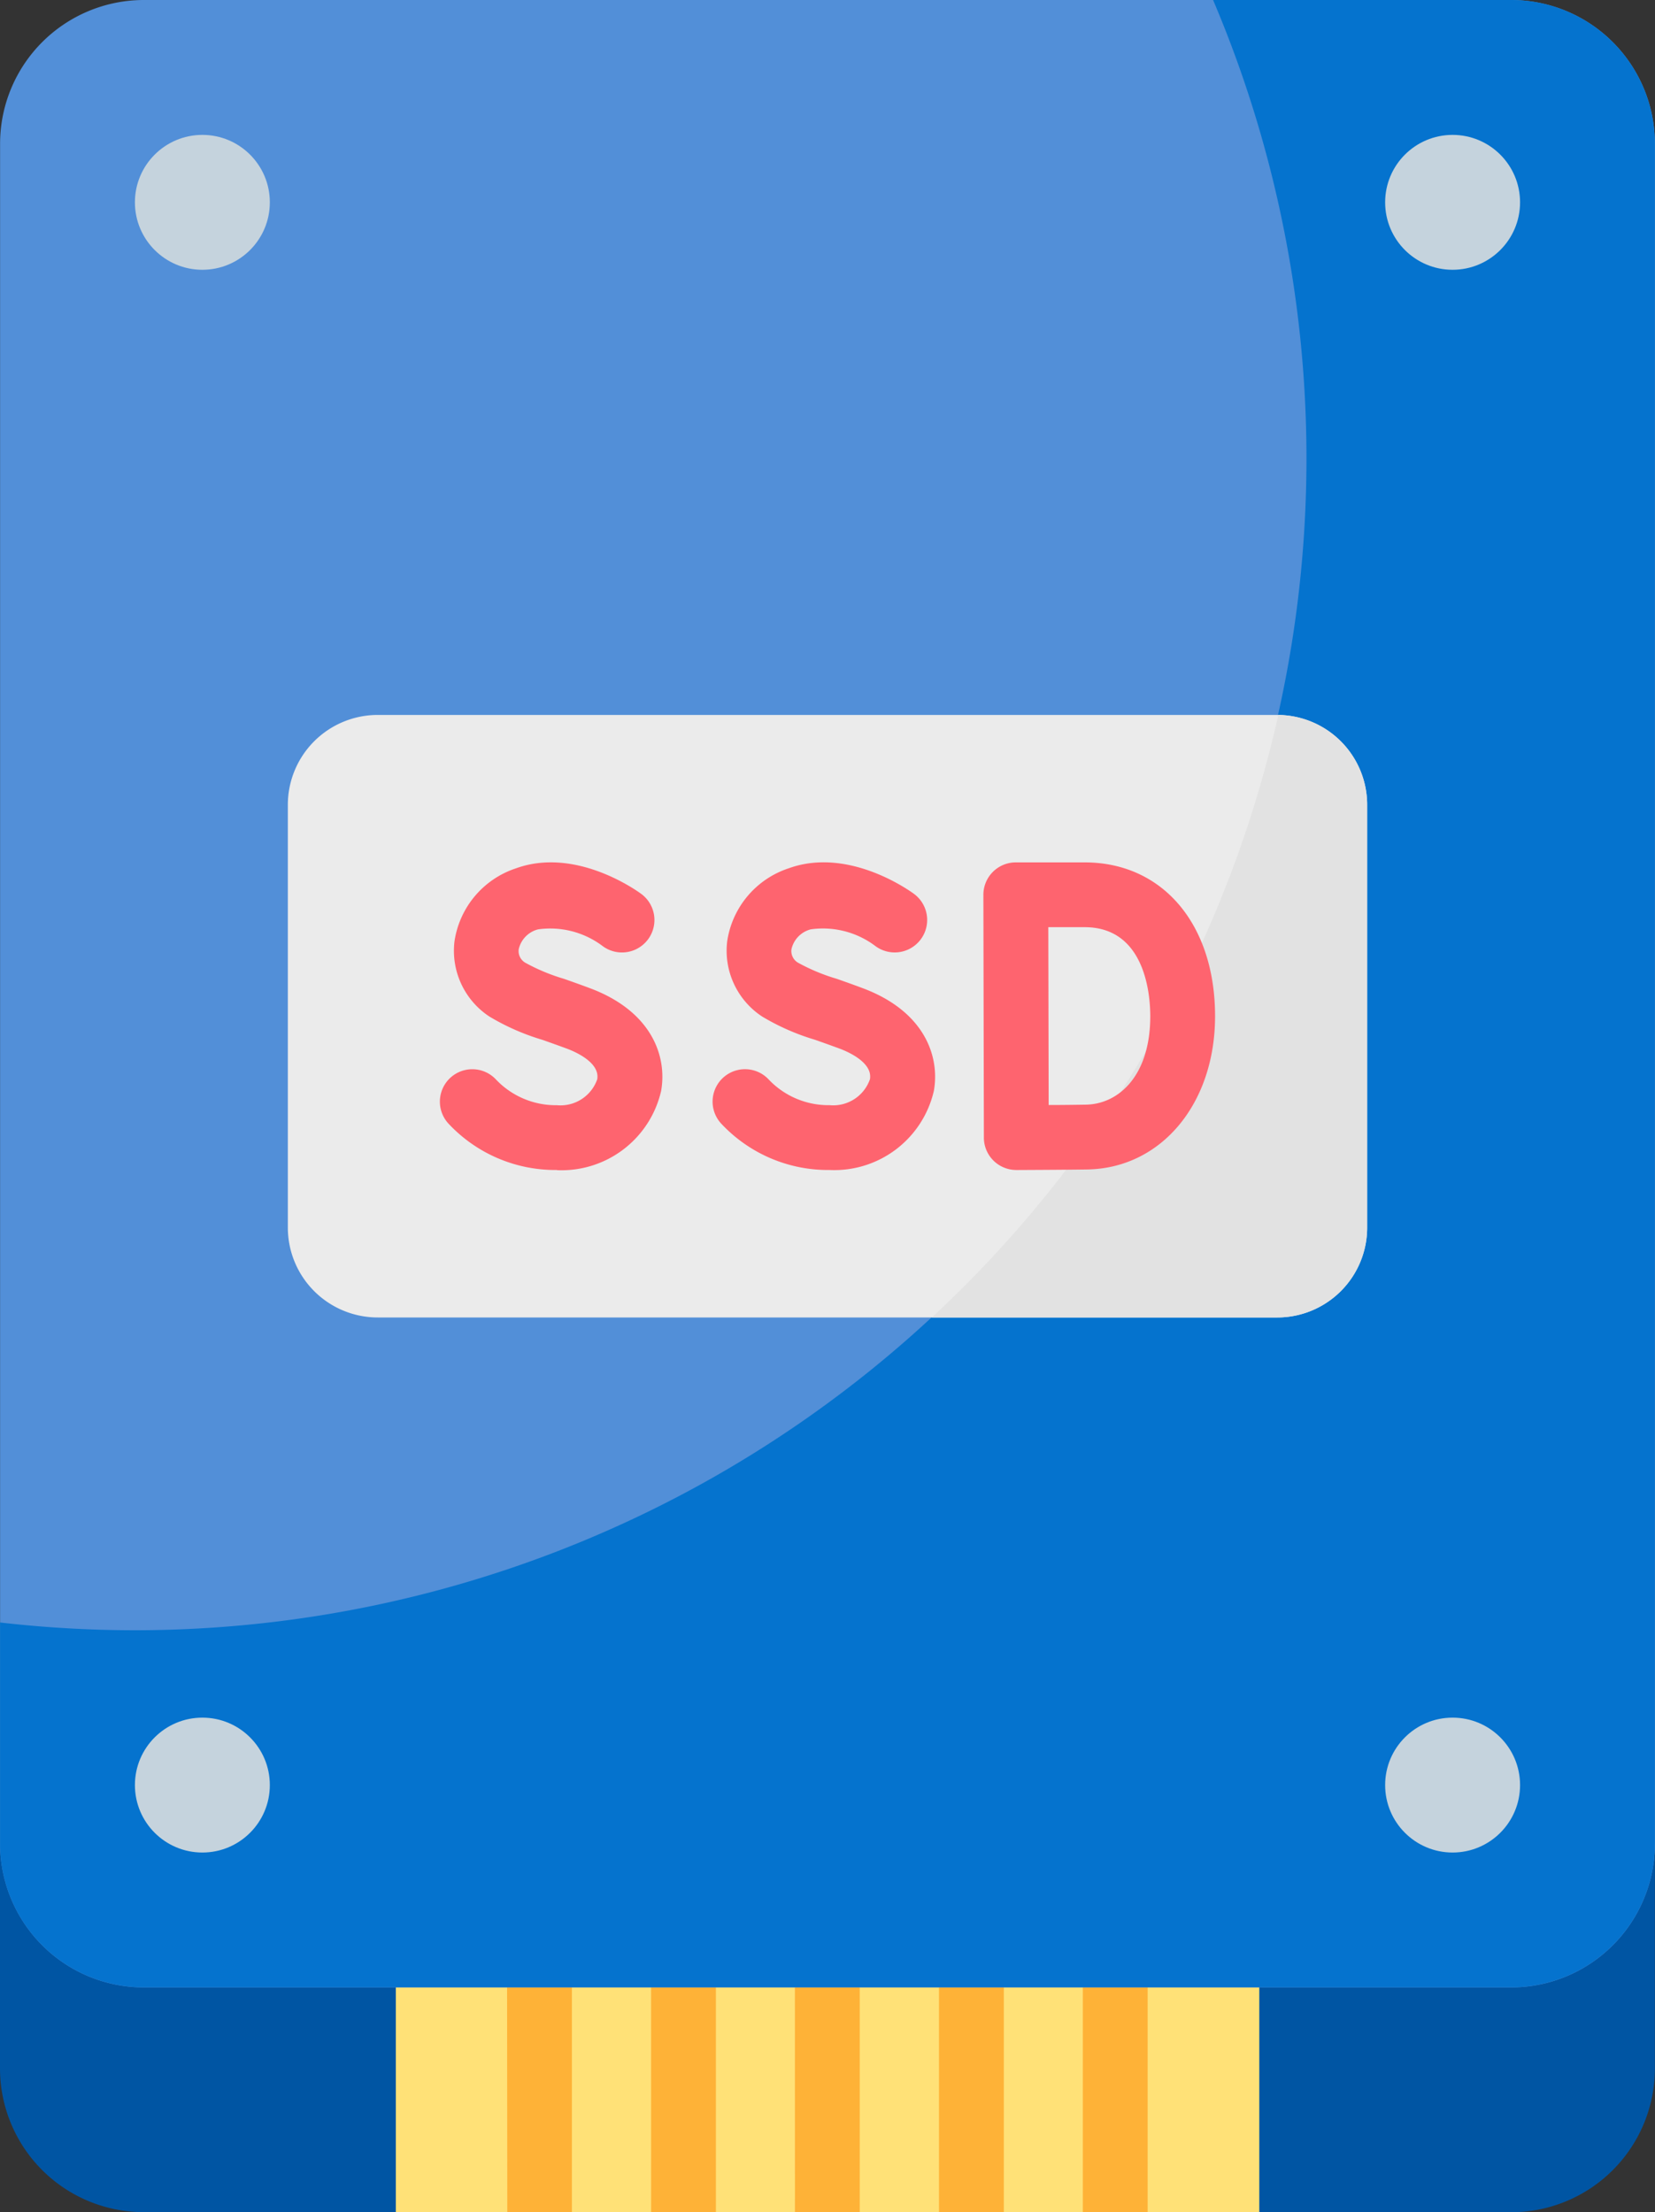 <svg xmlns="http://www.w3.org/2000/svg" width="59.838" height="80" viewBox="0 0 59.838 80">
  <rect x="0" y="0" width="59.838" height="80" fill="#333333" stroke="none"/>
  <g id="Group_19340" data-name="Group 19340" transform="translate(-64.52)">
    <path id="Path_73559" data-name="Path 73559" d="M64.52,426.667v8.13a5.2,5.2,0,0,0,5.2,5.2h9.106l4.031-4.065h23.157L110.048,440h9.106a5.2,5.2,0,0,0,5.2-5.2v-8.13Z" transform="translate(0 -360)" fill="#0055a3"/>
    <path id="Path_73560" data-name="Path 73560" d="M156.1,449.967h31.22v9.693H156.1Z" transform="translate(-77.269 -379.66)" fill="#ffe177"/>
    <path id="Path_73561" data-name="Path 73561" d="M197.508,452.575h2.344v9.285h-2.344Zm5.2,0h2.344v9.285h-2.344Zm-15.61,0h2.344v9.285H187.1Zm5.2,0h2.344v9.285H192.3Zm-10.407,0h2.344v9.285H181.9Z" transform="translate(-99.038 -381.86)" fill="#feb237"/>
    <path id="Path_73562" data-name="Path 73562" d="M119.154,71.87H69.723a5.2,5.2,0,0,1-5.2-5.2V5.2a5.2,5.2,0,0,1,5.2-5.2h49.431a5.2,5.2,0,0,1,5.2,5.2V66.667A5.2,5.2,0,0,1,119.154,71.87Z" transform="translate(0)" fill="#528fd8"/>
    <path id="Path_73563" data-name="Path 73563" d="M119.154,0H108.38A42.378,42.378,0,0,1,69.4,58.954a42.794,42.794,0,0,1-4.878-.281v7.994a5.2,5.2,0,0,0,5.2,5.2h49.431a5.2,5.2,0,0,0,5.2-5.2V5.2A5.2,5.2,0,0,0,119.154,0Z" fill="#0573ce"/>
    <path id="Path_73564" data-name="Path 73564" d="M166.894,187.253h-32.52A3.252,3.252,0,0,1,131.122,184V168.716a3.252,3.252,0,0,1,3.252-3.252h32.52a3.252,3.252,0,0,1,3.252,3.252V184A3.252,3.252,0,0,1,166.894,187.253Z" transform="translate(-56.195 -139.61)" fill="#ebebeb"/>
    <path id="Path_73565" data-name="Path 73565" d="M292.661,165.476a42.307,42.307,0,0,1-12.528,21.787h12.489a3.252,3.252,0,0,0,3.252-3.252V168.726a3.251,3.251,0,0,0-3.213-3.25Z" transform="translate(-181.923 -139.62)" fill="#e2e2e2"/>
    <circle id="Ellipse_61" data-name="Ellipse 61" cx="2.439" cy="2.439" r="2.439" transform="translate(114.601 4.878)" fill="#c5d3dd"/>
    <circle id="Ellipse_62" data-name="Ellipse 62" cx="2.439" cy="2.439" r="2.439" transform="translate(69.398 4.878)" fill="#c5d3dd"/>
    <circle id="Ellipse_63" data-name="Ellipse 63" cx="2.439" cy="2.439" r="2.439" transform="translate(114.601 62.114)" fill="#c5d3dd"/>
    <circle id="Ellipse_64" data-name="Ellipse 64" cx="2.439" cy="2.439" r="2.439" transform="translate(69.398 62.114)" fill="#c5d3dd"/>
    <path id="Path_73566" data-name="Path 73566" d="M187.154,210.705a1.172,1.172,0,0,1-1.172-1.169l-.018-8.781a1.172,1.172,0,0,1,1.172-1.174h2.487c2.822,0,4.718,2.235,4.718,5.562,0,3.165-1.945,5.5-4.625,5.543-.709.012-2.483.019-2.558.02Zm1.157-8.781.013,6.431c.5,0,1.04-.008,1.352-.013,1.156-.02,2.322-1.017,2.322-3.2,0-.755-.171-3.218-2.374-3.218h-1.312Zm-7.908,8.781a5.283,5.283,0,0,1-3.926-1.686,1.172,1.172,0,1,1,1.737-1.574,2.978,2.978,0,0,0,2.189.916,1.406,1.406,0,0,0,1.459-.936c.109-.613-.816-1.005-1.1-1.111-.335-.123-.627-.227-.885-.318a8.342,8.342,0,0,1-1.911-.84,2.847,2.847,0,0,1-1.265-2.718,3.285,3.285,0,0,1,2.224-2.643c2.117-.768,4.282.744,4.522.919a1.172,1.172,0,1,1-1.378,1.9,3.146,3.146,0,0,0-2.344-.612.959.959,0,0,0-.7.719.488.488,0,0,0,.236.487,7,7,0,0,0,1.4.583c.267.094.568.2.913.329,2.257.833,2.822,2.468,2.6,3.722A3.694,3.694,0,0,1,180.4,210.705Zm-9.86,0a5.284,5.284,0,0,1-3.926-1.685,1.172,1.172,0,1,1,1.737-1.574,2.979,2.979,0,0,0,2.189.916,1.406,1.406,0,0,0,1.459-.936c.109-.613-.816-1.005-1.1-1.111-.335-.123-.627-.227-.885-.318a8.342,8.342,0,0,1-1.911-.84,2.846,2.846,0,0,1-1.265-2.718,3.286,3.286,0,0,1,2.224-2.643c2.117-.768,4.281.744,4.521.919a1.172,1.172,0,1,1-1.378,1.9,3.145,3.145,0,0,0-2.344-.612.959.959,0,0,0-.7.719.488.488,0,0,0,.236.487,7.005,7.005,0,0,0,1.4.583c.267.094.568.2.913.329,2.257.833,2.822,2.468,2.6,3.722a3.694,3.694,0,0,1-3.766,2.868Z" transform="translate(-85.889 -168.395)" fill="#fe646f"/>
  </g>
</svg>
